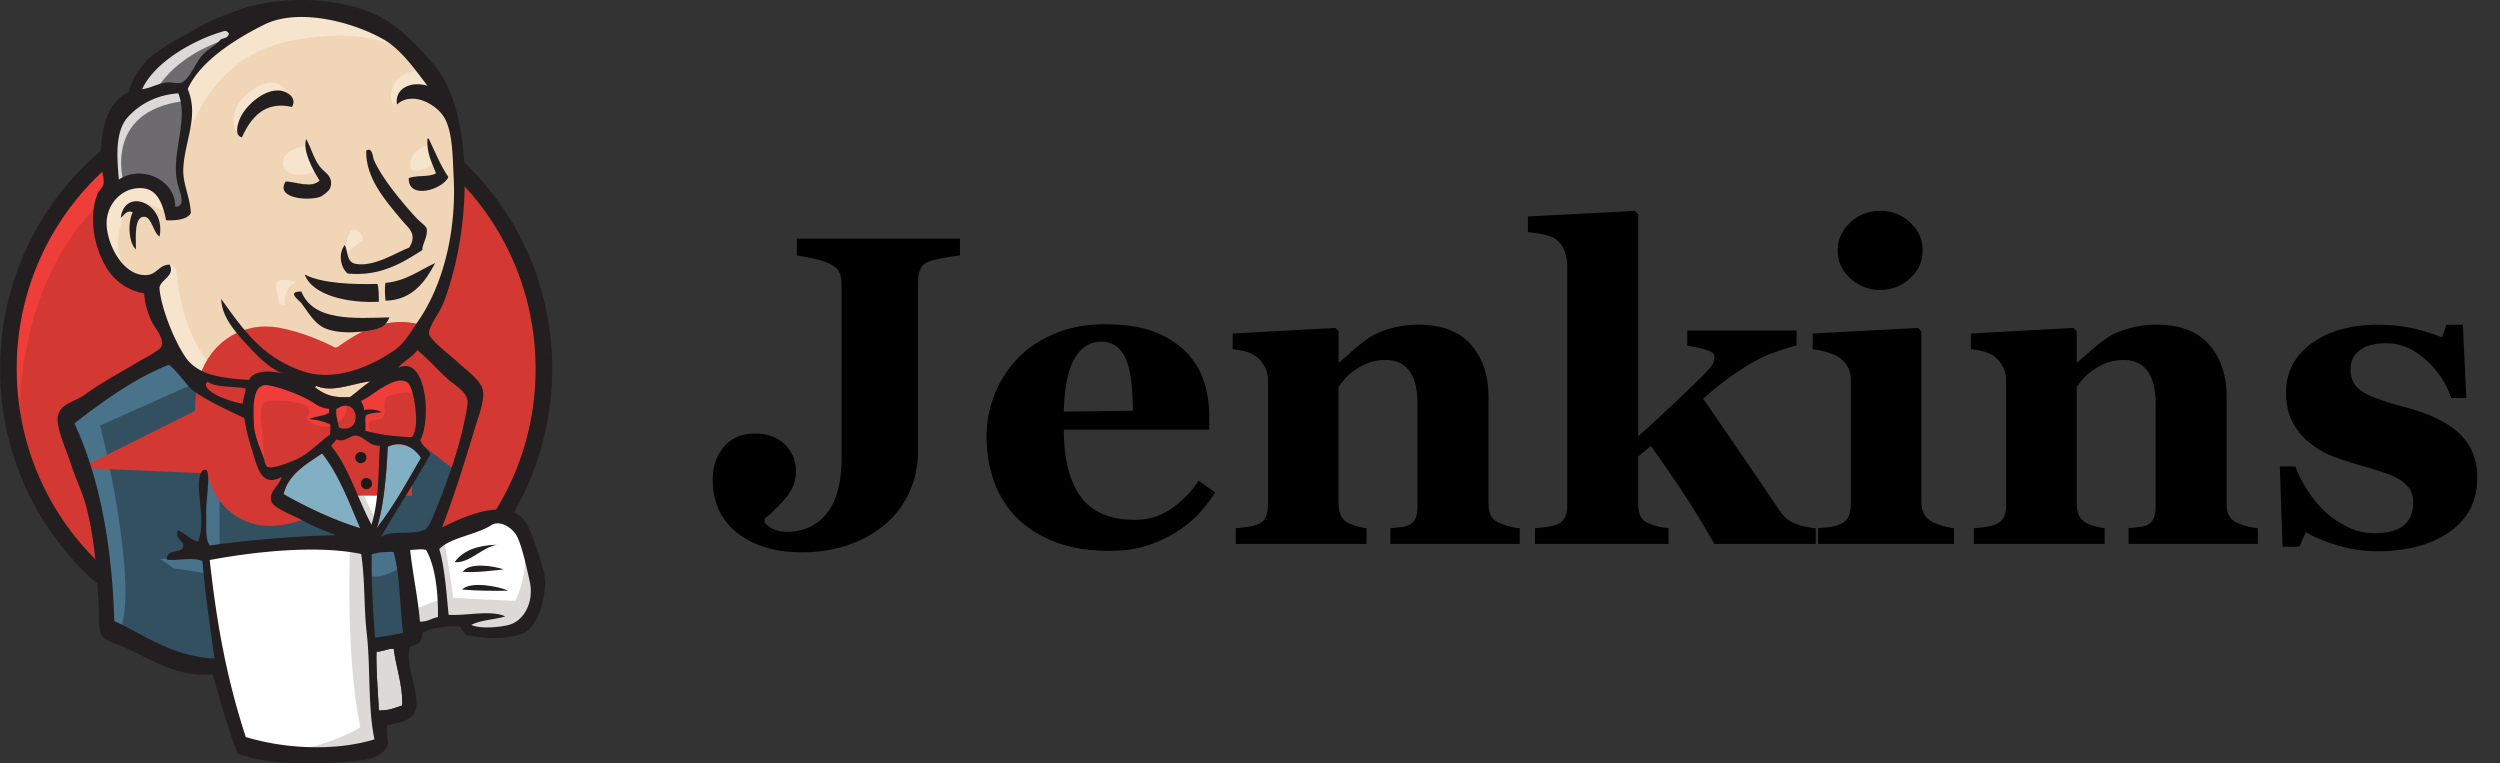 <svg width="131" height="40" fill="none" xmlns="http://www.w3.org/2000/svg">
  <rect width="100%" height="100%" fill="#333333" stroke="none"/>
  <g clip-path="url(#a)">
    <path d="M28.5 19.275c0 7.925-6.281 14.35-14.03 14.35C6.723 33.624.442 27.2.442 19.274s6.28-14.35 14.028-14.35c7.749 0 14.03 6.425 14.03 14.35" fill="#D33833"/>
    <path d="M1.013 22.829S-.002 7.865 13.786 7.437l-.961-1.603-7.482 2.512-2.138 2.458-1.87 3.58-1.07 4.17.32 2.778" fill="#EF3D3A"/>
    <path d="M4.862 9.486a14.035 14.035 0 0 0-3.985 9.843c0 3.845 1.524 7.323 3.985 9.841 2.463 2.518 5.856 4.072 9.608 4.072 3.752 0 7.146-1.554 9.609-4.072a14.035 14.035 0 0 0 3.985-9.841c0-3.847-1.524-7.325-3.985-9.843-2.463-2.518-5.856-4.071-9.609-4.072-3.752 0-7.145 1.554-9.608 4.072Zm-.623 20.293A14.906 14.906 0 0 1 .006 19.33c0-4.08 1.617-7.776 4.233-10.452 2.615-2.676 6.235-4.334 10.231-4.334 3.996 0 7.617 1.658 10.231 4.334a14.905 14.905 0 0 1 4.234 10.452c0 4.078-1.617 7.775-4.233 10.45-2.615 2.676-6.236 4.335-10.232 4.335-3.996 0-7.616-1.659-10.23-4.335Z" fill="#231F20"/>
    <path d="m20.376 19.354-2.138.321-2.886.32-1.87.054-1.818-.053-1.39-.428-1.228-1.336-.962-2.725-.214-.588-1.283-.428-.748-1.23-.534-1.763.588-1.55 1.39-.48 1.121.534.535 1.176.641-.107.214-.268-.214-1.229-.053-1.55.32-2.137-.012-1.221.974-1.558 1.71-1.23L15.513.597l3.314.48 2.886 2.085L23.048 5.3l.855 1.55.214 3.848-.642 3.313-1.175 2.94-1.123 1.55" fill="#F0D6B7"/>
    <path d="m18.559 28.6-7.643.32v1.283l.642 4.49-.32.374-5.345-1.817-.374-.642-.535-6.039-1.229-3.634-.267-.855 4.275-2.94 1.336-.534 1.176 1.443 1.016.909 1.175.374.535.16.641 2.78.481.587 1.23-.427-.856 1.656 4.65 2.192-.588.32" fill="#335061"/>
    <path d="m5.892 9.948 1.39-.48 1.122.534.535 1.176.641-.107.16-.642L9.42 9.2l.32-2.94-.267-1.603.962-1.122 2.084-1.657-.587-.801-2.94 1.443-1.229.962-.695 1.496L6 6.421l-.32 1.71.213 1.817Z" fill="#6D6B6D"/>
    <path d="M8.084 4.925s.801-1.978 4.008-2.94.16-.695.16-.695L8.778 2.627 7.442 3.963l-.588 1.069 1.23-.107ZM6.48 9.575S5.358 5.832 9.633 5.298l-.16-.642-2.94.695-.854 2.78.213 1.816.588-.374Z" fill="#DCD9D8"/>
    <path d="m8.19 14.544.7-.678s.316.037.37.411c.053.375.213 3.741 2.511 5.559.21.165-1.71-.268-1.71-.268l-1.71-2.672m9.673-3.367s.125-1.62.561-1.495c.437.124.437.56.437.56s-1.06.686-.998.935Zm4.436-5.932s-.881.186-.962.962c-.081.776.962.16 1.122.107M15.993 7.65s-1.175.16-1.175.909c0 .748 1.336.695 1.71.374m-7.803 2.191s-2.031-1.23-2.245-.053c-.214 1.175-.695 2.03.32 3.26l-.694-.214-.641-1.657-.214-1.603 1.23-1.283 1.389.107.801.641.054.802m.962-3.367s.908-4.703 5.505-5.611c3.784-.748 5.771.16 6.52 1.015 0 0-3.367-4.008-6.574-2.779C11.931 1.612 9.58 3.856 9.633 5.3c.091 2.457.054 2.458.054 2.458Zm12.399-4.062s-1.55-.053-1.603 1.337c0 0 0 .213.107.427 0 0 1.229-1.39 1.977-.641" fill="#F7E4CD"/>
    <path d="M15.3 5.604s-.268-2.133-2.086-.893c-1.176.802-1.069 1.924-.855 2.138.214.214.156.644.318.349.163-.296.11-1.258.697-1.525.588-.267 1.552-.566 1.925-.07Z" fill="#F7E4CD"/>
    <path d="m10.275 20.05-5.024 2.244s2.085 8.284 1.016 10.849l-.748-.267-.054-3.153-1.39-5.986-.587-1.657 5.237-3.527 1.55 1.496Zm.517 4.581.712.87v3.206h-.855s-.107-2.245-.107-2.512c0-.267.107-1.229.107-1.229m.16 4.222-2.404.107.694.48 1.71.268" fill="#49728B"/>
    <path d="m19.04 28.654 1.977-.054.481 4.917-2.03.267-.428-5.13Z" fill="#335061"/>
    <path d="m19.574 28.654 2.993-.16s1.23-3.1 1.23-3.26c0-.161 1.068-4.49 1.068-4.49l-2.405-2.512-.48-.427-1.284 1.282v4.97l-1.122 4.597Z" fill="#335061"/>
    <path d="m20.91 28.28-1.87.374.267 1.496c.695.32 1.87-.534 1.87-.534m-.213-10.689 3.74 2.78.108-1.284-2.833-2.618-1.015 1.122Z" fill="#49728B"/>
    <path d="m12.664 39.183-1.106-4.49-.55-3.313-.091-2.46 5.007-.266h3.116l-.283 5.612.48 4.328-.053.802-4.061.32-2.459-.533Z" fill="#fff"/>
    <path d="M18.345 28.6s-.267 5.558.534 9.513c0 0-1.603 1.016-3.955 1.283l4.49-.16.534-.321-.641-8.765-.16-1.87" fill="#DCD9D8"/>
    <path d="m21.59 33.09 2.083-.588 3.955-.214.588-1.817-1.069-3.153-1.229-.16-1.71.534-1.641.801-.871-.16-.679.267" fill="#fff"/>
    <path d="M21.552 32.02s1.39-.64 1.603-.587l-.588-2.94.695-.267s.48 2.78.48 3.1c0 0 2.994.16 3.261.16 0 0 .641-1.229.481-2.512l.588 1.71.053.963-.855 1.282-.962.214-1.603-.053-.535-.695-1.87.267-.588.214" fill="#DCD9D8"/>
    <path d="m19.451 28.227-1.175-2.993-1.23-1.764s.268-.748.642-.748h1.229l1.176.428-.107 1.977-.535 3.1Z" fill="#fff"/>
    <path d="M19.681 27.21s-1.496-2.885-1.496-3.313c0 0 .267-.641.641-.48.374.16 1.176.587 1.176.587V22.99l-1.817-.375-1.23.16 2.085 4.918.428.053" fill="#DCD9D8"/>
    <path d="m13.145 20.157-1.48-.161-1.39-.428v.481l.679.749 2.138.962" fill="#fff"/>
    <path d="M10.756 20.317s1.657.695 2.191.534l.053.641-1.496-.32-.908-.641.16-.214Z" fill="#DCD9D8"/>
    <path d="M21.584 22.904c-.907-.027-1.726-.134-2.444-.337.049-.294-.043-.582.03-.794.2-.144.536-.142.838-.176a1.457 1.457 0 0 0-.93-.105c-.007-.204-.099-.33-.154-.49.51-.182 1.713-1.375 2.39-.98.323.188.46 1.26.485 1.783.021.433-.039.87-.215 1.099" fill="#D33833"/>
    <path d="M21.584 22.904c-.907-.027-1.726-.134-2.444-.337.049-.294-.043-.582.03-.794.2-.144.536-.142.838-.176a1.457 1.457 0 0 0-.93-.105c-.007-.204-.099-.33-.154-.49.51-.182 1.713-1.375 2.39-.98.323.188.46 1.26.485 1.783.021.433-.039.87-.215 1.099Z" stroke="#D33833" stroke-width="6.141"/>
    <path d="m17.247 21.421-.008.207c-.283.186-.74.184-1.051.34.458.02.819.13 1.13.286l-.02.519c-.519.355-.993.884-1.604 1.217-.289.158-1.303.564-1.61.492-.174-.04-.19-.256-.26-.46-.147-.435-.489-1.129-.518-1.785-.038-.828-.122-2.216.77-2.045.72.137 1.558.469 2.116.773.34.186.538.417 1.055.456Z" fill="#D33833"/>
    <path d="m17.247 21.421-.008.207c-.283.186-.74.184-1.051.34.458.02.819.13 1.13.286l-.02.519c-.519.355-.993.884-1.604 1.217-.289.158-1.303.564-1.61.492-.174-.04-.19-.256-.26-.46-.147-.435-.489-1.129-.518-1.785-.038-.828-.122-2.216.77-2.045.72.137 1.558.469 2.116.773.34.186.538.417 1.055.456Z" stroke="#D33833" stroke-width="6.141"/>
    <path d="M17.763 22.41c-.08-.451-.171-.58-.136-.974 1.204-.802 1.43 1.378.135.974" fill="#D33833"/>
    <path d="M17.763 22.41c-.08-.451-.171-.58-.136-.974 1.204-.802 1.43 1.378.135.974Z" stroke="#D33833" stroke-width="6.141"/>
    <path d="M19.505 22.775s-.374-.534-.107-.694c.267-.16.535 0 .695-.268.16-.267 0-.427.053-.748.054-.32.321-.374.588-.427.267-.054 1.016-.16 1.123.107l-.321-.962-.641-.214-2.031 1.176-.107.587v1.176m-4.864 2.031c-.064-.834-.132-1.667-.208-2.5-.113-1.244.3-1.027 1.378-1.027.165 0 1.014.196 1.075.32.291.596-.488.463.336.912.695.38 1.922-.23 1.642-1.072-.158-.187-.82-.058-1.056-.181l-1.253-.65c-.531-.275-1.759-.677-2.325-.292-1.435.977.09 3.415.602 4.433" fill="#EF3D3A"/>
    <path d="M15.3 5.604c-1.457-.34-2.181.61-2.623 1.594-.394-.096-.237-.632-.137-.905.26-.717 1.311-1.672 2.17-1.542.37.055.869.393.59.853Zm7.097 1.659.069.002c.329.684.614 1.409 1.029 2.012-.278.648-2.106 1.221-2.078.058.395-.173 1.077-.035 1.428-.256-.203-.556-.495-1.03-.448-1.816Zm-6.352.017c.313.573.414 1.175.858 1.607.2.195.589.433.396.974-.045.128-.374.413-.564.469-.694.205-2.312.042-1.764-.823.574.027 1.346.373 1.775-.044-.33-.527-.917-1.569-.7-2.183Zm6.091 5.82c-1.045.671-2.21 1.4-3.923 1.232-.366-.319-.505-1.027-.15-1.494.186.318.07.903.585.991.971.166 2.102-.594 2.801-.86.434-.73-.037-1-.428-1.47-.799-.963-1.87-2.157-1.832-3.6.323-.234.351.358.397.466.418.976 1.468 2.226 2.235 3.061.188.206.498.404.532.54.1.396-.258.87-.217 1.134M8.36 12.393c-.327-.187-.405-1.01-.79-1.034-.55-.034-.45 1.068-.447 1.712-.378-.343-.445-1.4-.167-1.943-.317-.156-.458.171-.634.286.226-1.64 2.4-.76 2.038.979m14.443 1.39c-.487.926-1.175 1.945-2.602 1.975-.03-.3-.052-.754.001-.934 1.091-.105 1.765-.66 2.6-1.041Zm-6.84.6c.911.479 2.584.53 3.822.494.066.27.065.606.067.936-1.59.08-3.471-.314-3.888-1.43Zm-.172.893c.63 1.58 2.793 1.398 4.618 1.355-.08.205-.255.447-.47.535-.586.238-2.198.418-3.01-.013-.515-.273-.846-.892-1.128-1.254-.136-.175-.815-.623-.01-.624" fill="#231F20"/>
    <path d="M22.06 23.994c-.739 1.266-1.445 2.566-2.322 3.682.367-1.08.524-2.89.58-4.268.769-.36 1.427.081 1.742.586Z" fill="#81B0C4"/>
    <path d="M26.036 28.543c-.828.165-1.409.97-2.216.917.444-.625 1.22-.888 2.216-.918Zm.364 1.294c-.674.071-1.466.18-2.15.124.324-.494 1.572-.324 2.15-.124Zm.234 1.116c-.758.017-1.7.001-2.42-.059.426-.457 1.929-.17 2.42.06Z" fill="#231F20"/>
    <path d="M20.635 34.007c.108.952.485 1.916.438 2.958-.419.141-.66.265-1.22.264-.04-.885-.159-2.24-.123-3.084.276.019.683-.197.905-.138Z" fill="#DCD9D8"/>
    <path d="M19.413 19.983c-.38.248-.705.558-1.07.823-.81.04-1.253-.056-1.848-.52.01-.038.07-.021.072-.067.867.386 1.97-.158 2.846-.236" fill="#F0D6B7"/>
    <path d="M14.86 25.895c.238-1.032 1.172-1.567 2.02-2.136.875 1.11 1.407 2.54 1.993 3.918-1.385-.418-2.8-1.095-4.014-1.782Z" fill="#81B0C4"/>
    <path d="M19.73 34.145c-.036.845.083 2.199.122 3.084.562.001.802-.122 1.221-.264.048-1.042-.33-2.006-.438-2.958-.222-.059-.63.157-.905.138Zm-8.74-4.801c.37 3.402.906 6.263 1.889 9.276 2.182.662 4.813.72 6.742.122-.354-1.7-.2-3.77-.406-5.586-.156-1.364-.077-2.736-.29-4.128-2.338-.486-5.642-.113-7.936.316Zm8.487-.294c-.02 1.46.065 2.902.177 4.366.561-.085.942-.14 1.463-.255-.17-1.409-.148-2.994-.493-4.24-.399.004-.75-.005-1.147.129Zm2.847-.236c-.267-.061-.577-.003-.831.003.12 1.19.41 2.506.512 3.756.4.012.614-.176.943-.24.018-1.098-.096-2.61-.624-3.519Zm4.31 3.938c.834-.202 1.359-1.225 1.126-2.274-.157-.706-.436-2.034-.735-2.485-.22-.334-.818-.771-1.296-.465-.777.497-2.146.642-2.712 1.244.284.946.372 2.245.49 3.444.97.06 2.164-.267 2.971.08-.563.183-1.295.184-1.781.45.398.192 1.33.154 1.937.006Zm-7.76-5.075c-.587-1.378-1.12-2.807-1.994-3.918-.848.57-1.782 1.104-2.02 2.136 1.213.687 2.628 1.364 4.013 1.782Zm1.444-4.269c-.055 1.379-.213 3.187-.58 4.268.877-1.116 1.584-2.416 2.322-3.681-.315-.506-.973-.947-1.742-.587Zm-1.638-.582c-.332-.036-.613.382-1.046.201-.098.11-.188.228-.289.335.954 1.15 1.387 2.78 2.123 4.13.396-1.297.35-2.718.437-4.134-.543.034-.844-.491-1.225-.532Zm-1.053-1.39c-.035.394.056.523.136.974 1.293.404 1.067-1.776-.136-.974Zm-1.435-.47c-.557-.305-1.395-.637-2.115-.775-.893-.17-.809 1.218-.77 2.046.029.656.37 1.35.518 1.785.07.203.085.42.26.46.306.071 1.32-.334 1.61-.492.61-.333 1.085-.862 1.604-1.217l.02-.519a2.737 2.737 0 0 0-1.13-.286c.31-.156.767-.154 1.05-.34l.008-.207c-.517-.04-.714-.27-1.055-.456Zm-5.325-.968c-.463.47 1.298 1.11 1.859 1.144-.004-.297.169-.577.134-.79-.666-.117-1.54-.04-1.993-.354Zm5.7.22c-.002.046-.062.03-.072.067.596.465 1.038.561 1.848.521.366-.265.69-.575 1.07-.823-.876.078-1.978.622-2.846.235Zm5.232 1.587c-.025-.522-.162-1.595-.485-1.783-.677-.395-1.88.798-2.39.98.056.16.147.286.154.49.302-.074.669-.023.93.105-.302.034-.637.032-.837.176-.073.212.018.5-.03.794.716.203 1.536.31 2.443.337.176-.23.236-.666.215-1.1v.001Zm-11.71-1.353c-.146-.104-1.129-1.382-1.263-1.33-1.78.702-3.442 1.915-4.928 3.062 1.417 3.04 1.989 6.766 2.09 10.356 1.623.76 3.049 1.854 5.251 1.968-.255-1.803-.488-3.412-.632-5.11-.554-.234-1.348.01-1.865-.073-.005-.624.79-.273.857-.693.05-.317-.438-.341-.28-.841.406.147.618.472 1.05.594.395-.863-.005-2.39.052-3.112.01-.135.067-.75.37-.642.27.095-.015 1.635.015 2.318.027.63-.076 1.238.179 1.633a60.755 60.755 0 0 1 6.594-.54c-.507-.218-1.109-.423-1.769-.795-.357-.202-1.485-.622-1.588-.961-.165-.542.432-.83.534-1.294-1.075.586-1.284-.562-1.538-1.375-.23-.736-.362-1.286-.418-1.711-.926-.441-1.915-.888-2.712-1.454Zm10.77-1.175c1.482-.718 1.75 2.686 1.168 3.783.09.327.399.452.525.746-.827 1.482-1.745 2.864-2.59 4.328.628-.39 1.525-.07 2.264-.362.27-.107.465-.725.67-1.22.562-1.36 1.152-3.075 1.415-4.373.059-.295.22-.94.184-1.203-.064-.472-.704-.821-1.03-1.113-.599-.538-.976-1.012-1.601-1.515-.253.374-.797.625-1.005.93ZM6.7 6.136c-.706.776-.558 2.232-.473 3.268 1.277-.803 2.97.063 2.955 1.43.609-.017.227-.762.117-1.242-.36-1.567.607-3.27.044-4.703-1.093.083-1.991.529-2.643 1.247Zm5.053-4.51c-1.599.453-3.648 1.615-4.305 3.05.51-.073.862-.33 1.364-.361.19-.013.438.08.656.025.434-.108.8-1.082 1.128-1.444.32-.354.704-.505.967-.828.168-.081.418-.075.428-.329-.074-.078-.15-.138-.238-.113Zm8.321.426c-1.659-.936-4.468-1.64-6.232-.76-1.425.71-3.35 1.885-4.006 3.374.613 1.437-.182 2.753-.232 4.212-.027.776.365 1.453.395 2.298-.21.346-.85.389-1.295.365-.149-.747-.41-1.587-1.18-1.672-1.09-.119-1.885.783-1.935 1.725-.059 1.107.85 2.943 2.14 2.816.497-.05.62-.548 1.162-.543.294.586-.453.77-.53 1.19-.02.108.062.532.11.73.234.968.755 2.22 1.27 2.956.651.935 1.932 1.075 3.31 1.167.246-.53 1.153-.487 1.744-.348-.708-.28-1.367-.96-1.912-1.562-.627-.69-1.261-1.43-1.293-2.333 1.184 1.642 2.162 3.077 4.315 3.8 1.63.546 3.532-.25 4.784-1.13.52-.365.83-.945 1.199-1.476 1.381-1.987 2.026-4.824 1.884-7.573-.058-1.134-.056-2.264-.436-3.026-.398-.798-1.742-1.512-2.53-.79-.145-.776.655-1.256 1.595-.976-.67-.866-1.374-1.906-2.327-2.444Zm3.092 25.584c1.296-.645 3.719-1.735 4.532.002.3.64.652 1.723.807 2.384.22.933-.238 2.893-1.197 3.206-.846.276-1.834.26-2.854.055-.12-.1-.254-.274-.347-.456-.729-.028-1.41.04-1.986.339.055.538-.31.625-.651.736-.253 1.003.506 2.315.325 3.23-.13.652-.932.753-1.522.875-.02.362.026.665.066.971-.135.497-.74.78-1.313.85-1.885.225-4.748.328-6.561-.325-.506-1.241-.905-2.751-1.326-4.168-1.769.189-3.2-.763-4.548-1.387-.467-.216-1.113-.336-1.287-.707-.17-.36-.1-1.05-.142-1.701-.107-1.664-.198-3.269-.637-4.972-.198-.765-.542-1.44-.782-2.176-.221-.682-.608-1.526-.71-2.207-.15-1.009.8-1.065 1.408-1.502.94-.676 1.676-1.05 2.693-1.66.302-.181 1.21-.639 1.313-.85.206-.417-.352-1.006-.501-1.333-.236-.518-.36-.958-.393-1.469a2.833 2.833 0 0 1-1.89-1.215c-.647-.947-1.095-2.7-.536-4.034.044-.105.262-.311.295-.473.063-.317-.12-.74-.131-1.077-.06-1.733.293-3.227 1.46-3.75.473-1.887 2.168-2.514 3.766-3.452.597-.35 1.255-.574 1.935-.824 2.438-.898 6.179-.729 8.203.802.858.649 2.23 2.02 2.72 3.011 1.296 2.62 1.204 6.997.298 10.183-.122.428-.3 1.057-.546 1.571-.172.359-.707 1.077-.642 1.394.067.327 1.22 1.202 1.466 1.44.446.43 1.29 1 1.36 1.54.073.577-.255 1.366-.42 1.922-.555 1.856-1.096 3.572-1.725 5.227Z" fill="#231F20"/>
    <path d="M14.514 14.787c.07-.094.457-.236.998.025 0 0-.64.107-.587 1.176l-.268-.054s-.276-.969-.143-1.147Z" fill="#F7E4CD"/>
    <path d="M19.2 23.977a.293.293 0 1 1-.587 0 .293.293 0 0 1 .587 0Zm.294 1.363a.294.294 0 1 1-.588 0 .294.294 0 0 1 .588 0" fill="#1D1919"/>
    <path d="M50.3 13.384c-.3.038-.557.075-.767.113a9.897 9.897 0 0 0-.71.158c-.309.083-.506.23-.592.44-.086.21-.13.451-.13.722v8.822c0 .813-.163 1.557-.49 2.234a4.871 4.871 0 0 1-1.347 1.703 6.212 6.212 0 0 1-1.94 1.021 7.442 7.442 0 0 1-2.288.344c-1.405 0-2.538-.338-3.399-1.014-.86-.677-1.29-1.605-1.29-2.785 0-.699.197-1.277.591-1.736.395-.458.938-.687 1.63-.687.653 0 1.174.191 1.56.575.388.383.581.856.581 1.42 0 .481-.167.926-.501 1.336-.335.41-.716.787-1.145 1.133v.146c.068.15.215.279.441.384.226.105.456.157.69.157.904 0 1.614-.323 2.13-.97.517-.646.775-1.624.775-2.933V14.93c0-.27-.041-.496-.124-.677-.084-.18-.284-.338-.6-.474-.227-.098-.501-.18-.822-.248-.321-.068-.587-.117-.799-.147v-.879H50.3v.88Zm13.37 12.424c-.264.428-.58.832-.953 1.212-.372.379-.795.704-1.268.975a6.96 6.96 0 0 1-1.528.648c-.515.146-1.107.22-1.776.22-1.112 0-2.072-.158-2.88-.474-.808-.315-1.475-.74-2-1.274a5.096 5.096 0 0 1-1.179-1.888 6.967 6.967 0 0 1-.389-2.361 5.914 5.914 0 0 1 1.623-4.08c.512-.535 1.156-.967 1.934-1.298.778-.33 1.648-.496 2.61-.496 1.052 0 1.916.128 2.593.383.676.256 1.236.61 1.68 1.06.428.429.74.934.935 1.516a5.72 5.72 0 0 1 .293 1.832v.733h-7.62c0 1.54.297 2.713.89 3.517.594.804 1.537 1.206 2.83 1.206.706 0 1.341-.193 1.905-.58a5.433 5.433 0 0 0 1.443-1.471l.857.62Zm-4.307-4.284c0-.451-.022-.914-.067-1.387-.045-.473-.124-.86-.237-1.16-.128-.354-.303-.621-.524-.801-.222-.18-.502-.271-.84-.271-.579 0-1.041.293-1.387.88-.346.585-.533 1.514-.564 2.784l3.62-.045Zm20.27 6.978h-6.776v-.823l.519-.057c.203-.022.357-.06.462-.112a.716.716 0 0 0 .338-.361c.068-.158.102-.39.102-.699v-5.276c0-.766-.142-1.343-.424-1.73-.283-.387-.7-.58-1.25-.58-.301 0-.582.044-.842.134-.26.09-.514.222-.763.395-.218.15-.393.304-.525.462-.115.136-.226.276-.334.418v6.053c0 .263.038.483.113.66.075.176.199.31.372.4.12.067.27.128.45.18.181.053.358.09.53.113v.823h-6.854v-.823c.19-.015.38-.036.57-.062.191-.027.355-.062.49-.107.24-.083.406-.21.496-.384.09-.172.136-.398.136-.676v-6.561c0-.233-.06-.462-.18-.688a1.612 1.612 0 0 0-.474-.552 1.871 1.871 0 0 0-.513-.226 3.63 3.63 0 0 0-.682-.124v-.823l5.377-.293.17.17v1.634h.044c.255-.227.51-.452.767-.676.3-.263.579-.477.834-.643.278-.18.643-.334 1.094-.462.45-.128.931-.192 1.443-.192 1.225 0 2.143.348 2.756 1.043.612.695.919 1.618.919 2.768v5.524c0 .278.04.5.123.665.083.165.237.297.463.394.12.053.268.106.445.158.177.053.377.09.603.113v.823Zm15.511 0h-5.313a45.131 45.131 0 0 0-1.79-2.918 150.046 150.046 0 0 0-1.533-2.22l-.664.56v2.458c0 .271.04.493.118.665.08.173.231.301.457.384a3.386 3.386 0 0 0 1.015.248v.823h-7.001v-.823a9.47 9.47 0 0 0 .567-.062c.19-.027.356-.063.5-.108.242-.082.406-.21.493-.383.088-.173.13-.398.13-.676V13.88a2.04 2.04 0 0 0-.163-.772 1.257 1.257 0 0 0-.479-.603c-.142-.09-.357-.165-.642-.226a5.56 5.56 0 0 0-.778-.112v-.823l5.613-.293.17.18v11.633a97.938 97.938 0 0 0 1.874-1.724 61.546 61.546 0 0 0 1.673-1.623c.248-.256.384-.45.41-.58.027-.132.04-.213.04-.243 0-.136-.118-.248-.355-.338-.238-.09-.595-.17-1.072-.237v-.8h5.727v.777c-.75.21-1.323.408-1.717.592-.393.184-.823.43-1.288.738-.306.202-.604.415-.894.638-.289.223-.62.5-.995.831.735 1.067 1.414 2.055 2.037 2.964.622.909 1.275 1.87 1.958 2.884.232.353.521.59.866.71.346.12.691.196 1.036.226v.823Zm7.249 0h-7.125v-.823c.196-.015.388-.034.575-.057.188-.022.35-.06.485-.112.24-.09.41-.22.507-.39.098-.169.147-.392.147-.67v-6.561c0-.263-.06-.494-.18-.694a1.5 1.5 0 0 0-.451-.479c-.136-.09-.34-.176-.615-.259a3.988 3.988 0 0 0-.75-.158v-.823l5.524-.293.17.17v8.95c0 .263.056.487.169.671.113.184.274.322.485.412a3.705 3.705 0 0 0 1.059.293v.823Zm-1.646-15.377c0 .572-.22 1.058-.659 1.46-.44.402-.96.603-1.561.603a2.251 2.251 0 0 1-1.573-.603c-.44-.402-.66-.889-.66-1.46 0-.57.22-1.06.66-1.465.44-.406.964-.61 1.572-.61.61 0 1.132.204 1.567.61.436.406.654.894.654 1.465Zm17.564 15.377h-6.775v-.823l.518-.057c.203-.022.357-.06.463-.112a.721.721 0 0 0 .338-.361c.067-.158.101-.39.101-.699v-5.276c0-.766-.141-1.343-.424-1.73-.282-.387-.699-.58-1.249-.58-.302 0-.582.044-.842.134-.26.09-.515.222-.763.395-.219.15-.394.304-.526.462a9.748 9.748 0 0 0-.333.418v6.053c0 .263.037.483.112.66.075.176.199.31.372.4.12.067.271.128.451.18.181.053.357.09.53.113v.823h-6.854v-.823c.19-.015.38-.036.569-.062a2.76 2.76 0 0 0 .491-.107c.24-.083.405-.21.496-.384.09-.172.135-.398.135-.676v-6.561c0-.233-.06-.462-.18-.688a1.616 1.616 0 0 0-.474-.552 1.862 1.862 0 0 0-.513-.226 3.633 3.633 0 0 0-.682-.124v-.823l5.378-.293.169.17v1.634h.045c.254-.227.51-.452.766-.676.301-.263.579-.477.835-.643.277-.18.642-.334 1.093-.462a5.275 5.275 0 0 1 1.443-.192c1.225 0 2.144.348 2.756 1.043.613.695.919 1.618.919 2.768v5.524c0 .278.041.5.124.665.083.165.237.297.462.394.12.053.269.106.445.158.177.053.378.09.603.113v.823h.001Zm6.268.383a7.215 7.215 0 0 1-2.136-.321c-.696-.214-1.235-.442-1.618-.682l-.338.766h-.879l-.147-4.205h.823c.113.338.3.72.564 1.145.263.424.563.806.902 1.144.353.338.757.624 1.211.857.455.233.942.35 1.46.35.684 0 1.193-.134 1.528-.4.334-.268.502-.68.502-1.235 0-.3-.076-.549-.226-.744a1.923 1.923 0 0 0-.62-.508 5.722 5.722 0 0 0-.964-.383c-.349-.105-.78-.233-1.291-.383-.511-.15-.949-.303-1.313-.457-.365-.154-.742-.396-1.133-.727a3.31 3.31 0 0 1-.811-1.06c-.203-.413-.305-.905-.305-1.477 0-1.06.446-1.916 1.336-2.57.891-.654 2.058-.98 3.501-.98.683 0 1.313.069 1.888.208.575.14 1.058.291 1.448.457l.237-.665h.857l.18 3.844h-.789a4.658 4.658 0 0 0-1.353-2.024c-.639-.567-1.326-.85-2.063-.85-.578 0-1.033.12-1.364.36-.331.24-.496.575-.496 1.003 0 .571.242.985.726 1.24.484.256 1.161.496 2.031.722 1.343.346 2.326.817 2.949 1.414.623.598.934 1.359.934 2.283 0 1.233-.483 2.187-1.449 2.863-.966.677-2.226 1.015-3.782 1.015Z" fill="#000"/>
  </g>
  <defs>
    <clipPath id="a">
      <path fill="#fff" d="M0 0h130.548v40H0z"/>
    </clipPath>
  </defs>
</svg>
